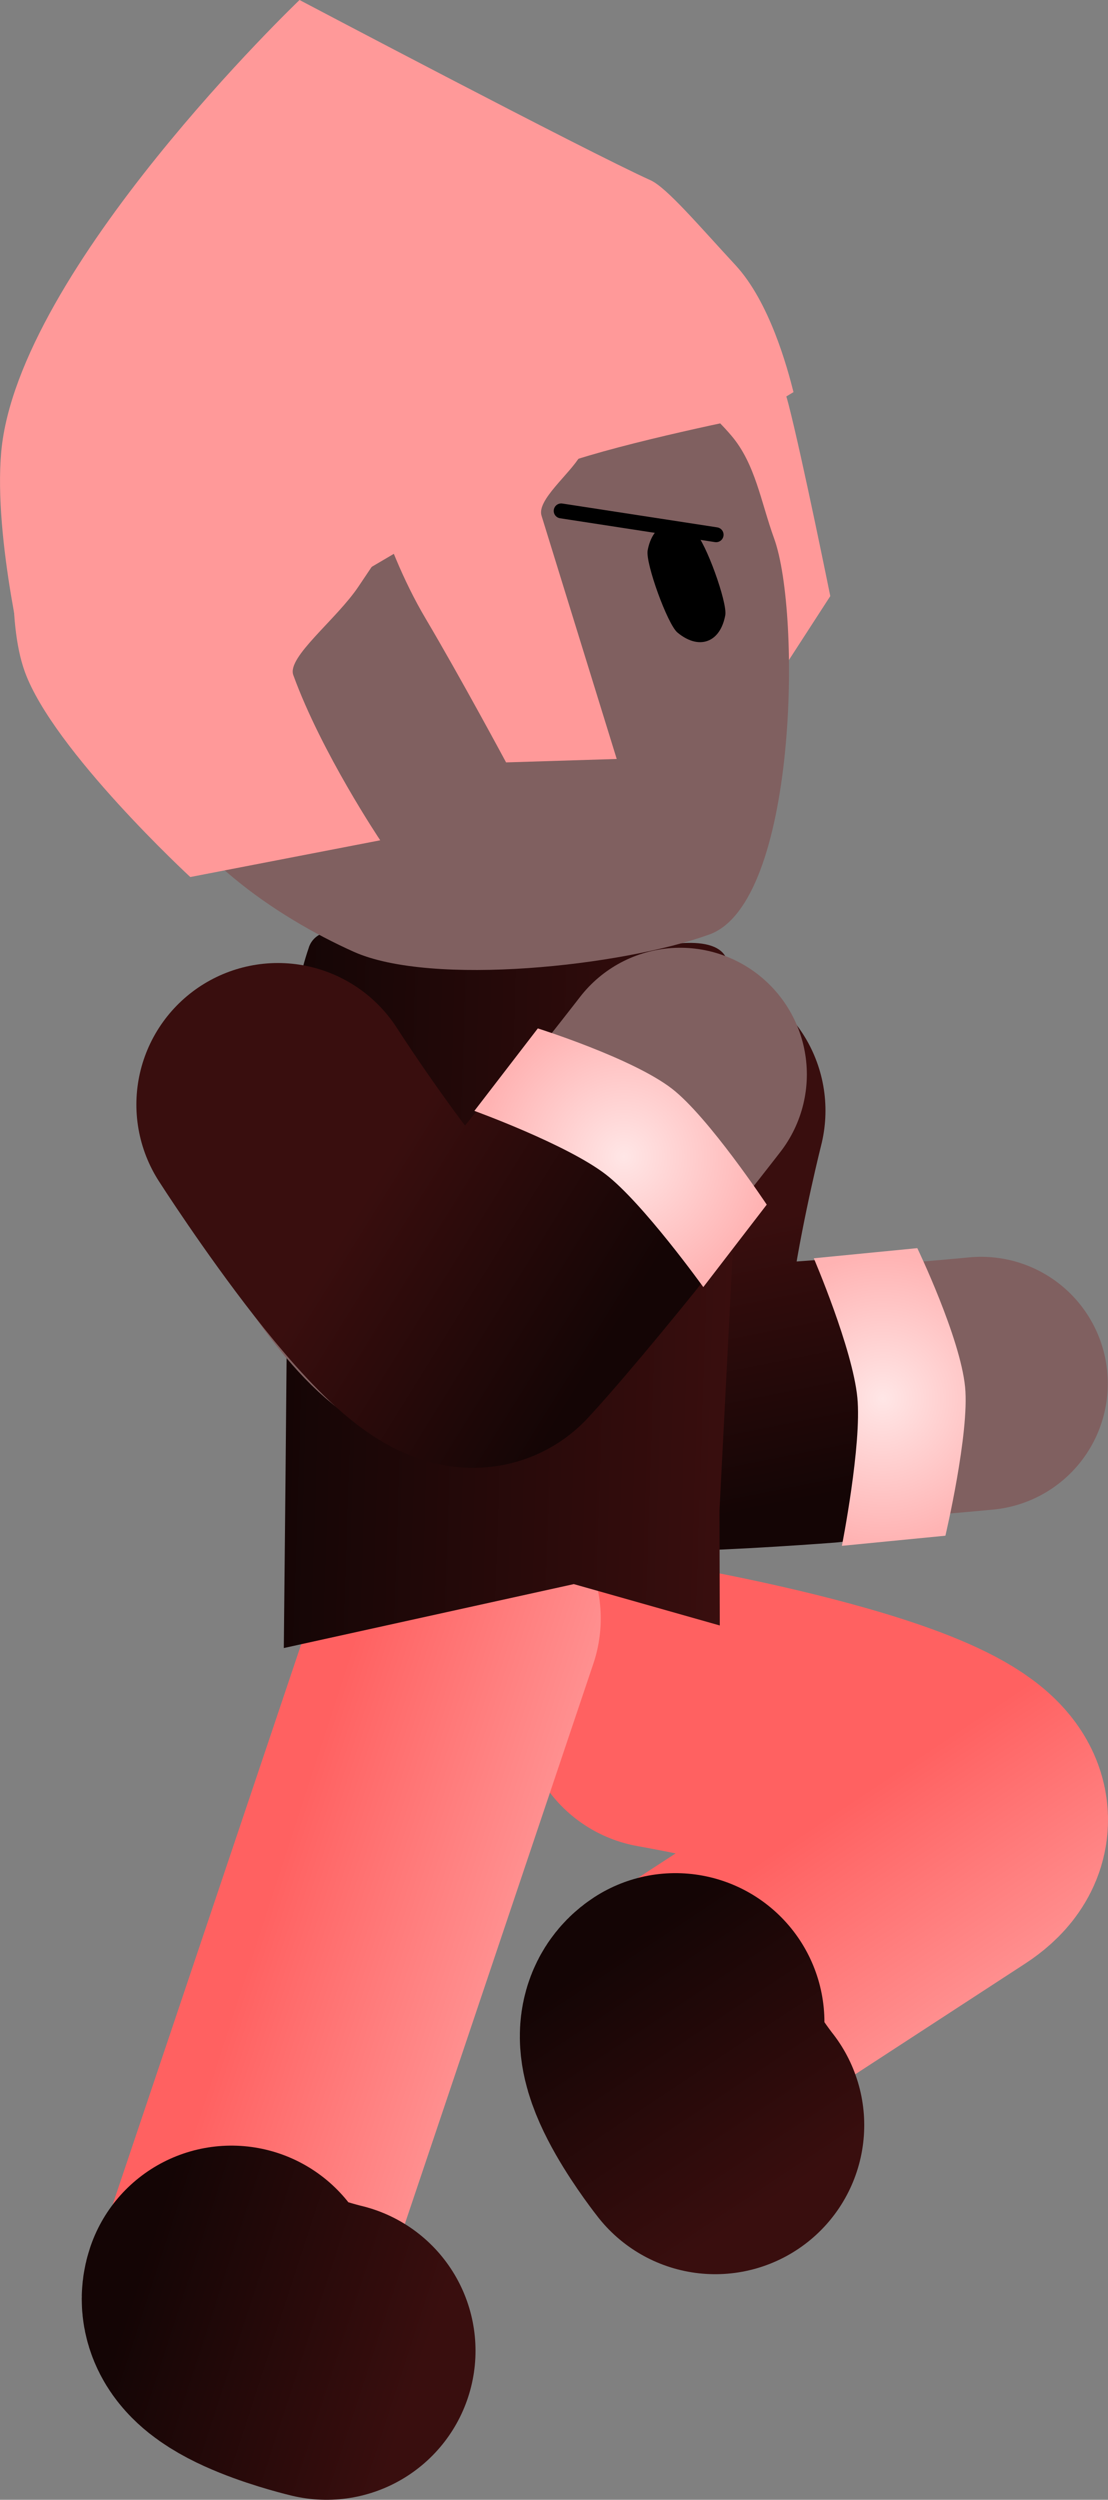 <svg version="1.1" xmlns="http://www.w3.org/2000/svg" xmlns:xlink="http://www.w3.org/1999/xlink" width="37.186" height="83.87" viewBox="0,0,37.186,83.87"><rect x="0" y="0" width="37.186" height="83.87" fill="#808080" stroke="none"/><defs><linearGradient x1="243.047" y1="188.578" x2="241.185" y2="179.263" gradientUnits="userSpaceOnUse" id="color-1"><stop offset="0" stop-color="#140505"/><stop offset="1" stop-color="#390e0e"/></linearGradient><radialGradient cx="252.616" cy="183.762" r="4.847" gradientUnits="userSpaceOnUse" id="color-2"><stop offset="0" stop-color="#ffe6e6"/><stop offset="1" stop-color="#ffb3b3"/></radialGradient><linearGradient x1="253.658" y1="195.858" x2="258.914" y2="203.772" gradientUnits="userSpaceOnUse" id="color-3"><stop offset="0" stop-color="#ff6161"/><stop offset="1" stop-color="#ff9999"/></linearGradient><linearGradient x1="243.548" y1="202.261" x2="249.08" y2="210.592" gradientUnits="userSpaceOnUse" id="color-4"><stop offset="0" stop-color="#140505"/><stop offset="1" stop-color="#390e0e"/></linearGradient><linearGradient x1="231.558" y1="201.944" x2="240.589" y2="204.894" gradientUnits="userSpaceOnUse" id="color-5"><stop offset="0" stop-color="#ff6161"/><stop offset="1" stop-color="#ff9999"/></linearGradient><linearGradient x1="227.597" y1="213.237" x2="237.103" y2="216.342" gradientUnits="userSpaceOnUse" id="color-6"><stop offset="0" stop-color="#140505"/><stop offset="1" stop-color="#390e0e"/></linearGradient><linearGradient x1="232.374" y1="180.057" x2="247.533" y2="180.551" gradientUnits="userSpaceOnUse" id="color-7"><stop offset="0" stop-color="#140505"/><stop offset="1" stop-color="#390e0e"/></linearGradient><linearGradient x1="240.894" y1="185.92" x2="232.825" y2="180.906" gradientUnits="userSpaceOnUse" id="color-8"><stop offset="0" stop-color="#140505"/><stop offset="1" stop-color="#390e0e"/></linearGradient><radialGradient cx="243.926" cy="175.646" r="4.847" gradientUnits="userSpaceOnUse" id="color-9"><stop offset="0" stop-color="#ffe6e6"/><stop offset="1" stop-color="#ffb3b3"/></radialGradient><linearGradient x1="227.965" y1="162.543" x2="249.288" y2="154.797" gradientUnits="userSpaceOnUse" id="color-10"><stop offset="0" stop-color="#ffd499"/><stop offset="1" stop-color="#ffd599"/></linearGradient></defs><g transform="translate(-222.993,-136.843)"><g data-paper-data="{&quot;isPaintingLayer&quot;:true}" fill-rule="nonzero" stroke-linejoin="miter" stroke-miterlimit="10" stroke-dasharray="" stroke-dashoffset="0" style="mix-blend-mode: normal"><g><path d="M255.922,183.26c0,0 -6.581,0.632 -10.233,0.643c-3.747,0.011 0.308,-9.713 0.308,-9.713" fill="none" stroke="#806060" stroke-width="8.5" stroke-linecap="round"/><path d="M250.64,183.863c0,0 -3.275,0.253 -5.257,0.273c-1.982,0.02 0.564,-10.031 0.564,-10.031" fill="none" stroke="url(#color-1)" stroke-width="9.5" stroke-linecap="round"/><path d="M254.722,188.367l-3.474,0.34c0,0 0.672,-3.406 0.519,-4.973c-0.161,-1.645 -1.462,-4.675 -1.462,-4.675l3.474,-0.34c0,0 1.441,2.996 1.604,4.661c0.151,1.541 -0.661,4.987 -0.661,4.987z" fill="url(#color-2)" stroke="none" stroke-width="0" stroke-linecap="butt"/></g><g fill="none" stroke-linecap="round"><path d="M245.224,194.105c0,0 13.196,2.285 9.577,4.642c-2.543,1.656 -6.861,4.468 -9.142,5.953c-0.926,0.603 1.336,3.456 1.336,3.456" stroke="url(#color-3)" stroke-width="9.5"/><path d="M246.998,208.144c0,0 -2.261,-2.853 -1.336,-3.456" stroke="url(#color-4)" stroke-width="10"/></g><g fill="none" stroke-linecap="round"><path d="M233.957,215.723c0,0 -3.543,-0.836 -3.191,-1.883c0.868,-2.58 2.512,-7.463 3.48,-10.339c1.378,-4.093 4.159,-12.357 4.159,-12.357" stroke="url(#color-5)" stroke-width="9.5"/><path d="M233.952,215.713c0,0 -3.543,-0.836 -3.191,-1.883" stroke="url(#color-6)" stroke-width="10"/></g><path d="M233.357,168.631c0.393,-1.135 2.62,-0.25 2.62,-0.25l8.796,0.286c0,0 2.333,-0.635 2.631,0.421c0.298,1.056 0.191,9.567 0.191,9.567l-0.456,8.875l0.011,3.849l-4.899,-1.388l-9.733,2.145l0.056,-5.583l0.078,-8.552c0,0 -0.485,-5.923 0.707,-9.37z" fill="url(#color-7)" stroke="#001966" stroke-width="0" stroke-linecap="butt"/><g><path d="M245.822,172.891c0,0 -4.04,5.233 -6.531,7.904c-2.555,2.741 -6.874,-6.868 -6.874,-6.868" fill="none" stroke="#806060" stroke-width="8.5" stroke-linecap="round"/><path d="M242.648,177.155c0,0 -2.056,2.562 -3.397,4.021c-1.341,1.459 -6.931,-7.273 -6.931,-7.273" fill="none" stroke="url(#color-8)" stroke-width="9.5" stroke-linecap="round"/><path d="M248.726,177.259l-2.129,2.767c0,0 -2.025,-2.82 -3.273,-3.78c-1.31,-1.008 -4.41,-2.132 -4.41,-2.132l2.129,-2.767c0,0 3.171,0.998 4.497,2.019c1.227,0.944 3.186,3.894 3.186,3.894z" fill="url(#color-9)" stroke="none" stroke-width="0" stroke-linecap="butt"/></g><g stroke-linecap="butt"><path d="M250.859,156.842l-1.695,2.618c0,0 -0.603,-2.97 -1.608,-5.252c-0.201,-0.457 -0.708,-1.743 -1.539,-2.968c-1.145,-1.687 -2.664,-3.344 -2.664,-3.344l4.132,-1.849c0,0 1.507,2.555 1.972,4.361c0.465,1.806 1.401,6.433 1.401,6.433z" data-paper-data="{&quot;index&quot;:null}" fill="#ff9999" stroke="none" stroke-width="0"/><path d="M234.866,148.319c2.942,-1.069 6.028,-0.877 8.639,0.296c1.484,0.667 2.971,1.593 4.033,2.843c0.807,0.948 0.989,2.221 1.436,3.453c0.918,2.528 0.773,12.213 -2.168,13.282c-2.942,1.069 -9.334,1.753 -11.945,0.581c-2.611,-1.173 -5.86,-3.375 -6.897,-6.231c-1.037,-2.855 -0.782,-5.877 0.467,-8.452c1.249,-2.575 3.493,-4.703 6.435,-5.771z" fill="#806060" stroke="url(#color-10)" stroke-width="0"/><path d="M246.334,154.73c0.333,0.277 1.077,2.327 1,2.753c-0.078,0.428 -0.282,0.749 -0.595,0.862c-0.313,0.114 -0.676,-0.002 -1.01,-0.28c-0.333,-0.277 -1.077,-2.327 -1,-2.753c0.078,-0.428 0.282,-0.749 0.595,-0.862c0.313,-0.114 0.676,0.002 1.01,0.28z" data-paper-data="{&quot;index&quot;:null}" fill="#000000" stroke="none" stroke-width="1.301"/><path d="M235.101,151.911l8.839,-2.278c0,0 -0.657,1.121 -1.465,2.494c-0.373,0.635 -1.469,1.494 -1.308,2.016c0.706,2.284 2.524,8.164 2.524,8.164l-3.713,0.115c0,0 -1.529,-2.848 -2.703,-4.83c-1.531,-2.584 -2.174,-5.681 -2.174,-5.681z" data-paper-data="{&quot;index&quot;:null}" fill="#ff9999" stroke="none" stroke-width="0"/><path d="M229.379,166.268c0,0 -4.592,-4.242 -5.552,-6.884c-0.652,-1.794 -0.288,-4.807 -0.288,-4.807l15.233,-3.513c0,0 -2.029,2.877 -3.742,5.449c-0.741,1.112 -2.413,2.375 -2.194,2.978c0.948,2.61 2.918,5.544 2.918,5.544z" fill="#ff9999" stroke="none" stroke-width="0"/><path d="M248.264,150.818c0,0 -4.295,0.854 -6.376,1.589c-1.886,0.666 -5.484,2.904 -5.484,2.904l-8.696,5.112l-3.815,-1.003c0,0 -1.126,-4.472 -0.858,-7.423c0.558,-6.125 10.011,-15.154 10.011,-15.154c0,0 9.576,5.051 11.781,6.048c0.543,0.246 1.631,1.533 2.848,2.846c1.146,1.237 1.738,3.428 1.949,4.262z" fill="#ff9999" stroke="none" stroke-width="0"/></g><path d="M241.827,153.984l5.2,0.8" fill="none" stroke="#000000" stroke-width="0.5" stroke-linecap="round"/></g></g></svg><!--rotationCenter:17.006673961547108:43.15681607310893-->